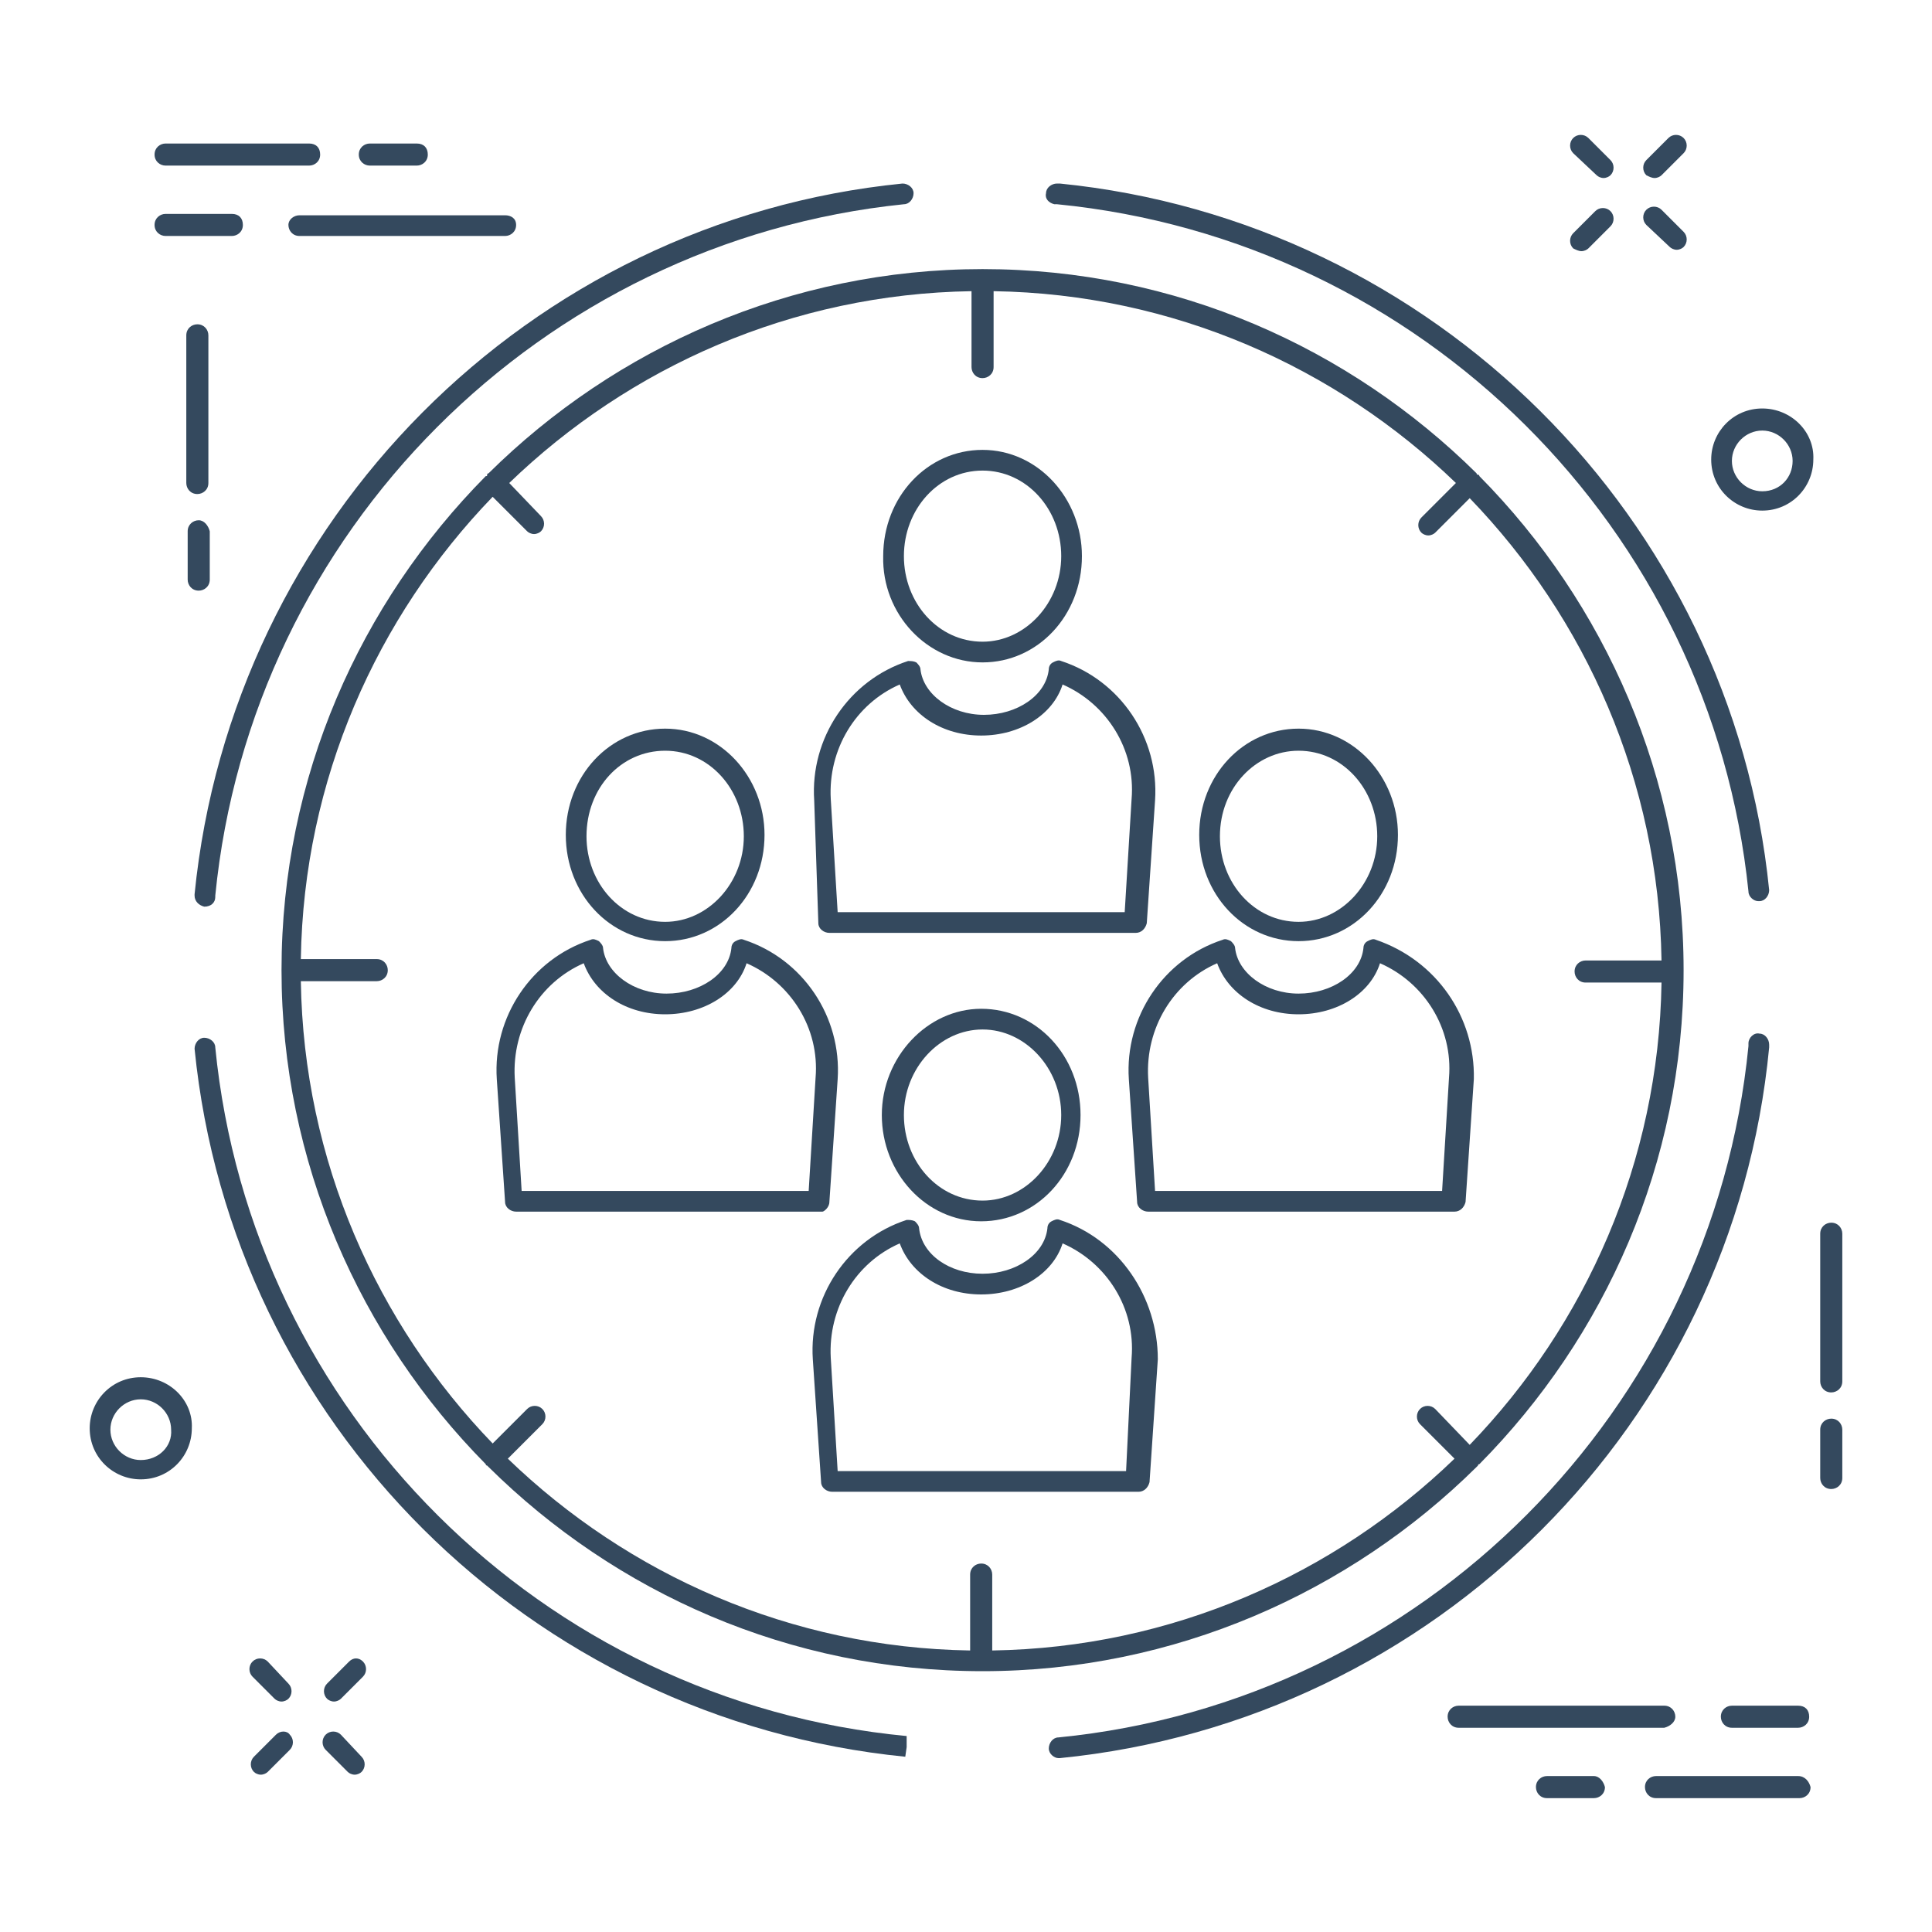 <?xml version="1.0" encoding="UTF-8"?>
<svg width="140px" height="140px" viewBox="0 0 140 140" version="1.1" xmlns="http://www.w3.org/2000/svg" xmlns:xlink="http://www.w3.org/1999/xlink">
    <!-- Generator: Sketch 42 (36781) - http://www.bohemiancoding.com/sketch -->
    <title>executive-recruiting</title>
    <desc>Created with Sketch.</desc>
    <defs></defs>
    <g id="Page-1" stroke="none" stroke-width="1" fill="#34495e" fill-rule="evenodd">
        <g id="executive-recruiting" fill-rule="nonzero" fill="#34495e">
            <g id="noun_750024_cc" transform="translate(6, 9)">
                <g id="Page-1">
                    <g>
                        <g id="noun_750024_cc">
                            <g id="Group">
                                <path d="M9.1,15.3 C9.1,14.9 8.8,14.5 8.3,14.5 C7.9,14.5 7.5,14.8 7.5,15.3 L7.5,26 C7.5,26.4 7.8,26.8 8.3,26.8 C8.7,26.8 9.1,26.5 9.1,26 L9.1,15.3 Z" id="Shape"></path>
                                <path d="M8.4,28.7 C8,28.7 7.6,29 7.6,29.5 L7.6,33 C7.6,33.4 7.9,33.8 8.4,33.8 C8.8,33.8 9.2,33.5 9.2,33 L9.2,29.5 C9.1,29.1 8.8,28.7 8.4,28.7 Z" id="Shape"></path>
                                <path d="M126.7,79.6 C126.3,79.6 125.9,79.9 125.9,80.4 L125.9,91.1 C125.9,91.5 126.2,91.9 126.7,91.9 C127.1,91.9 127.5,91.6 127.5,91.1 L127.5,80.4 C127.5,80 127.2,79.6 126.7,79.6 Z" id="Shape"></path>
                                <path d="M126.7,93.8 C126.3,93.8 125.9,94.1 125.9,94.6 L125.9,98.1 C125.9,98.5 126.2,98.9 126.7,98.9 C127.1,98.9 127.5,98.6 127.5,98.1 L127.5,94.6 C127.5,94.2 127.2,93.8 126.7,93.8 Z" id="Shape"></path>
                                <path d="M109.7,3.7 C109.8,3.8 110,3.9 110.2,3.9 C110.4,3.9 110.6,3.8 110.7,3.7 C111,3.4 111,2.9 110.7,2.6 L109.1,1 C108.8,0.7 108.3,0.7 108,1 C107.7,1.3 107.7,1.8 108,2.1 L109.7,3.7 Z" id="Shape"></path>
                                <path d="M115,8.9 C115.1,9 115.3,9.1 115.5,9.1 C115.7,9.1 115.9,9 116,8.9 C116.3,8.6 116.3,8.1 116,7.8 L114.4,6.2 C114.1,5.9 113.6,5.9 113.3,6.2 C113,6.5 113,7 113.3,7.3 L115,8.9 Z" id="Shape"></path>
                                <path d="M108.6,9.2 C108.8,9.2 109,9.1 109.1,9 L110.7,7.4 C111,7.1 111,6.6 110.7,6.3 C110.4,6 109.9,6 109.6,6.3 L108,7.9 C107.7,8.2 107.7,8.7 108,9 C108.2,9.1 108.4,9.2 108.6,9.2 Z" id="Shape"></path>
                                <path d="M113.9,3.9 C114.1,3.9 114.3,3.8 114.4,3.7 L116,2.1 C116.3,1.8 116.3,1.3 116,1 C115.7,0.7 115.2,0.7 114.9,1 L113.3,2.6 C113,2.9 113,3.4 113.3,3.7 C113.5,3.8 113.7,3.9 113.9,3.9 Z" id="Shape"></path>
                                <path d="M13.4,111.4 C13.1,111.1 12.6,111.1 12.3,111.4 C12,111.7 12,112.2 12.3,112.5 L13.9,114.1 C14,114.2 14.2,114.3 14.4,114.3 C14.6,114.3 14.8,114.2 14.9,114.1 C15.2,113.8 15.2,113.3 14.9,113 L13.4,111.4 Z" id="Shape"></path>
                                <path d="M18.7,116.7 C18.4,116.4 17.9,116.4 17.6,116.7 C17.3,117 17.3,117.5 17.6,117.8 L19.2,119.4 C19.3,119.5 19.5,119.6 19.7,119.6 C19.9,119.6 20.1,119.5 20.2,119.4 C20.5,119.1 20.5,118.6 20.2,118.3 L18.7,116.7 Z" id="Shape"></path>
                                <path d="M14,116.7 L12.4,118.3 C12.1,118.6 12.1,119.1 12.4,119.4 C12.5,119.5 12.7,119.6 12.9,119.6 C13.1,119.6 13.3,119.5 13.4,119.4 L15,117.8 C15.3,117.5 15.3,117 15,116.7 C14.8,116.4 14.3,116.4 14,116.7 Z" id="Shape"></path>
                                <path d="M19.3,111.4 L17.7,113 C17.4,113.3 17.4,113.8 17.7,114.1 C17.8,114.2 18,114.3 18.2,114.3 C18.4,114.3 18.6,114.2 18.7,114.1 L20.3,112.5 C20.6,112.2 20.6,111.7 20.3,111.4 C20,111.1 19.6,111.1 19.3,111.4 Z" id="Shape"></path>
                                <path d="M121.7,20.6 C119.6,20.6 118,22.3 118,24.3 C118,26.4 119.7,28 121.7,28 C123.8,28 125.4,26.3 125.4,24.3 C125.5,22.3 123.8,20.6 121.7,20.6 Z M121.7,26.6 C120.5,26.6 119.5,25.6 119.5,24.4 C119.5,23.2 120.5,22.2 121.7,22.2 C122.9,22.2 123.9,23.2 123.9,24.4 C123.9,25.6 123,26.6 121.7,26.6 Z" id="Shape"></path>
                                <path d="M4.2,90.8 C2.1,90.8 0.5,92.5 0.5,94.5 C0.5,96.6 2.2,98.2 4.2,98.2 C6.3,98.2 7.9,96.5 7.9,94.5 C8,92.5 6.3,90.8 4.2,90.8 Z M4.2,96.8 C3,96.8 2,95.8 2,94.6 C2,93.4 3,92.4 4.2,92.4 C5.4,92.4 6.4,93.4 6.4,94.6 C6.5,95.8 5.5,96.8 4.2,96.8 Z" id="Shape"></path>
                                <path d="M14.9,7.3 C14.9,7.7 15.2,8.1 15.7,8.1 L30.6,8.1 C31,8.1 31.4,7.8 31.4,7.3 C31.4,6.8 31,6.6 30.6,6.6 L15.7,6.6 C15.3,6.6 14.9,6.9 14.9,7.3 Z" id="Shape"></path>
                                <path d="M6,8.1 L10.8,8.1 C11.2,8.1 11.6,7.8 11.6,7.3 C11.6,6.8 11.3,6.5 10.8,6.5 L6,6.5 C5.6,6.5 5.2,6.8 5.2,7.3 C5.2,7.8 5.6,8.1 6,8.1 Z" id="Shape"></path>
                                <path d="M6,3 L16.4,3 C16.8,3 17.2,2.7 17.2,2.2 C17.2,1.7 16.9,1.4 16.4,1.4 L6,1.4 C5.6,1.4 5.2,1.7 5.2,2.2 C5.2,2.7 5.6,3 6,3 Z" id="Shape"></path>
                                <path d="M20.8,3 L24.2,3 C24.6,3 25,2.7 25,2.2 C25,1.7 24.7,1.4 24.2,1.4 L20.8,1.4 C20.4,1.4 20,1.7 20,2.2 C20,2.7 20.4,3 20.8,3 Z" id="Shape"></path>
                                <path d="M115.4,115.4 C115.4,115 115.1,114.6 114.6,114.6 L99.7,114.6 C99.3,114.6 98.9,114.9 98.9,115.4 C98.9,115.8 99.2,116.2 99.7,116.2 L114.6,116.2 C115,116.1 115.4,115.8 115.4,115.4 Z" id="Shape"></path>
                                <path d="M124.3,114.6 L119.5,114.6 C119.1,114.6 118.7,114.9 118.7,115.4 C118.7,115.8 119,116.2 119.5,116.2 L124.3,116.2 C124.7,116.2 125.1,115.9 125.1,115.4 C125.1,114.9 124.8,114.6 124.3,114.6 Z" id="Shape"></path>
                                <path d="M124.3,119.7 L114,119.7 C113.6,119.7 113.2,120 113.2,120.5 C113.2,120.9 113.5,121.3 114,121.3 L124.4,121.3 C124.8,121.3 125.2,121 125.2,120.5 C125.1,120.1 124.8,119.7 124.3,119.7 Z" id="Shape"></path>
                                <path d="M109.5,119.7 L106.1,119.7 C105.7,119.7 105.3,120 105.3,120.5 C105.3,120.9 105.6,121.3 106.1,121.3 L109.5,121.3 C109.9,121.3 110.3,121 110.3,120.5 C110.2,120.1 109.9,119.7 109.5,119.7 Z" id="Shape"></path>
                                <path d="M53.3,57.9 C53.3,58.3 53.7,58.6 54.1,58.6 L76.3,58.6 C76.7,58.6 77,58.3 77.1,57.9 L77.7,49 C78,44.5 75.2,40.3 70.9,38.9 C70.7,38.8 70.5,38.9 70.3,39 C70.1,39.1 70,39.3 70,39.5 C69.8,41.4 67.7,42.8 65.3,42.8 C62.9,42.8 60.9,41.3 60.7,39.5 C60.7,39.3 60.5,39.1 60.4,39 C60.2,38.9 60,38.9 59.8,38.9 C55.5,40.3 52.7,44.5 53,49 L53.3,57.9 Z M59.2,40.6 C60,42.8 62.3,44.3 65.1,44.3 C67.9,44.3 70.3,42.8 71,40.6 C74.2,42 76.3,45.3 76,48.9 L75.5,57.1 L54.7,57.1 L54.2,48.9 C54,45.3 56,42 59.2,40.6 Z" id="Shape"></path>
                                <path d="M65.2,39 C69.2,39 72.4,35.6 72.4,31.3 C72.4,27.1 69.2,23.6 65.2,23.6 C61.2,23.6 58,27 58,31.3 C57.9,35.5 61.2,39 65.2,39 Z M65.2,25.1 C68.4,25.1 70.9,27.9 70.9,31.3 C70.9,34.7 68.3,37.5 65.2,37.5 C62,37.5 59.5,34.7 59.5,31.3 C59.5,27.9 62,25.1 65.2,25.1 Z" id="Shape"></path>
                                <path d="M70.8,79.4 C70.6,79.3 70.4,79.4 70.2,79.5 C70,79.6 69.9,79.8 69.9,80 C69.7,81.9 67.6,83.3 65.2,83.3 C62.8,83.3 60.8,81.9 60.6,80 C60.6,79.8 60.4,79.6 60.3,79.5 C60.1,79.4 59.9,79.4 59.7,79.4 C55.4,80.8 52.6,85 52.9,89.5 L53.5,98.4 C53.5,98.8 53.9,99.1 54.3,99.1 L76.5,99.1 C76.9,99.1 77.2,98.8 77.3,98.4 L77.9,89.5 C77.9,85 75.1,80.8 70.8,79.4 Z M75.6,97.6 L54.7,97.6 L54.2,89.4 C54,85.8 56,82.5 59.2,81.1 C60,83.3 62.3,84.8 65.1,84.8 C67.9,84.8 70.3,83.3 71,81.1 C74.2,82.5 76.3,85.8 76,89.4 L75.6,97.6 Z" id="Shape"></path>
                                <path d="M57.9,71.8 C57.9,76 61.1,79.5 65.1,79.5 C69.1,79.5 72.3,76.1 72.3,71.8 C72.3,67.5 69.1,64.1 65.1,64.1 C61.2,64.1 57.9,67.6 57.9,71.8 Z M70.9,71.8 C70.9,75.2 68.3,78 65.2,78 C62,78 59.5,75.2 59.5,71.8 C59.5,68.4 62.1,65.6 65.2,65.6 C68.3,65.6 70.9,68.4 70.9,71.8 Z" id="Shape"></path>
                                <path d="M54.1,78.1 L54.7,69.2 C55,64.7 52.2,60.5 47.9,59.1 C47.7,59 47.5,59.1 47.3,59.2 C47.1,59.3 47,59.5 47,59.7 C46.8,61.6 44.7,63 42.3,63 C39.9,63 37.9,61.5 37.7,59.7 C37.7,59.5 37.5,59.3 37.4,59.2 C37.2,59.1 37,59 36.8,59.1 C32.5,60.5 29.7,64.7 30,69.2 L30.6,78.1 C30.6,78.5 31,78.8 31.4,78.8 L53.6,78.8 C53.7,78.8 54.1,78.5 54.1,78.1 Z M52.6,77.3 L31.8,77.3 L31.3,69.1 C31.1,65.5 33.1,62.2 36.3,60.8 C37.1,63 39.4,64.5 42.2,64.5 C45,64.5 47.4,63 48.1,60.8 C51.3,62.2 53.4,65.5 53.1,69.1 L52.6,77.3 Z" id="Shape"></path>
                                <path d="M42.2,59.2 C46.2,59.2 49.4,55.8 49.4,51.5 C49.4,47.3 46.2,43.8 42.2,43.8 C38.2,43.8 35,47.2 35,51.5 C35,55.8 38.2,59.2 42.2,59.2 Z M42.2,45.4 C45.4,45.4 47.9,48.2 47.9,51.6 C47.9,55 45.3,57.8 42.2,57.8 C39,57.8 36.5,55 36.5,51.6 C36.5,48.1 39,45.4 42.2,45.4 Z" id="Shape"></path>
                                <path d="M93.7,59.1 C93.5,59 93.3,59.1 93.1,59.2 C92.9,59.3 92.8,59.5 92.8,59.7 C92.6,61.6 90.5,63 88.1,63 C85.7,63 83.7,61.5 83.5,59.7 C83.5,59.5 83.3,59.3 83.2,59.2 C83,59.1 82.8,59 82.6,59.1 C78.3,60.5 75.5,64.7 75.8,69.2 L76.4,78.1 C76.4,78.5 76.8,78.8 77.2,78.8 L99.4,78.8 C99.8,78.8 100.1,78.5 100.2,78.1 L100.8,69.2 C100.9,64.7 98.1,60.6 93.7,59.1 Z M98.5,77.3 L77.7,77.3 L77.2,69.1 C77,65.5 79,62.2 82.2,60.8 C83,63 85.3,64.5 88.1,64.5 C90.9,64.5 93.3,63 94,60.8 C97.2,62.2 99.3,65.5 99,69.1 L98.5,77.3 Z" id="Shape"></path>
                                <path d="M88.1,59.2 C92.1,59.2 95.3,55.8 95.3,51.5 C95.3,47.3 92.1,43.8 88.1,43.8 C84.1,43.8 80.9,47.2 80.9,51.5 C80.9,55.8 84.1,59.2 88.1,59.2 Z M88.1,45.4 C91.3,45.4 93.8,48.2 93.8,51.6 C93.8,55 91.2,57.8 88.1,57.8 C84.9,57.8 82.4,55 82.4,51.6 C82.4,48.1 85,45.4 88.1,45.4 Z" id="Shape"></path>
                                <path d="M9.6,66.9 C9.6,66.5 9.2,66.2 8.8,66.2 C8.4,66.2 8.1,66.6 8.1,67 C10.8,94.1 32.4,115.6 59.6,118.3 L59.7,117.6 L59.7,116.8 C33.3,114.3 12.2,93.3 9.6,66.9 Z" id="Shape"></path>
                                <path d="M8.8,56.7 L8.8,56.7 C9.3,56.7 9.6,56.4 9.6,56 L9.6,55.9 C12.2,29.5 33.2,8.5 59.5,5.8 C59.9,5.8 60.2,5.4 60.2,5 C60.2,4.6 59.8,4.3 59.4,4.3 C32.3,7 10.8,28.7 8.1,55.8 L8.1,55.9 C8.1,56.3 8.4,56.6 8.8,56.7 Z" id="Shape"></path>
                                <path d="M70.4,5.8 L70.6,5.8 C97,8.4 118,29.3 120.7,55.6 C120.7,56 121.1,56.3 121.4,56.3 L121.5,56.3 C121.9,56.3 122.2,55.9 122.2,55.5 C119.5,28.5 97.8,7 70.8,4.3 L70.6,4.3 C70.2,4.3 69.8,4.6 69.8,5 C69.7,5.4 70,5.7 70.4,5.8 Z" id="Shape"></path>
                                <path d="M122.2,66.9 L122.2,66.7 C122.2,66.3 121.9,65.9 121.5,65.9 C121.1,65.8 120.7,66.2 120.7,66.6 L120.7,66.8 C118.1,93.2 97.1,114.3 70.7,116.9 C70.3,116.9 70,117.3 70,117.7 C70,118.1 70.4,118.4 70.7,118.4 L70.8,118.4 C98,115.7 119.6,94.1 122.2,66.9 Z" id="Shape"></path>
                                <path d="M101.1,97.2 C101.1,97.2 101.1,97.1 101.2,97.1 C110.3,87.9 116,75.3 116,61.3 C116,47.4 110.3,34.7 101.2,25.5 C101.2,25.5 101.2,25.4 101.1,25.4 C101.1,25.4 101,25.4 101,25.3 C91.8,16.2 79.2,10.5 65.2,10.5 C51.3,10.5 38.6,16.2 29.4,25.3 C29.4,25.3 29.3,25.3 29.3,25.4 C29.3,25.5 29.3,25.5 29.2,25.5 C20.1,34.7 14.4,47.3 14.4,61.3 C14.4,75.2 20.1,87.9 29.2,97.1 C29.2,97.1 29.2,97.2 29.3,97.2 L29.4,97.3 C38.6,106.4 51.2,112.1 65.2,112.1 C79.1,112.1 91.8,106.4 101,97.3 C101,97.3 101,97.3 101.1,97.2 Z M98,93.1 C97.7,92.8 97.2,92.8 96.9,93.1 C96.6,93.4 96.6,93.9 96.9,94.2 L99.4,96.7 C90.7,105.1 78.9,110.4 65.9,110.6 L65.9,105.1 C65.9,104.7 65.6,104.3 65.1,104.3 C64.7,104.3 64.3,104.6 64.3,105.1 L64.3,110.6 C51.3,110.4 39.5,105.1 30.8,96.7 L33.3,94.2 C33.6,93.9 33.6,93.4 33.3,93.1 C33,92.8 32.5,92.8 32.2,93.1 L29.7,95.6 C21.3,86.9 16,75.1 15.8,62.1 L21.3,62.1 C21.7,62.1 22.1,61.8 22.1,61.3 C22.1,60.9 21.8,60.5 21.3,60.5 L15.8,60.5 C16,47.5 21.3,35.7 29.7,27 L32.2,29.5 C32.3,29.6 32.5,29.7 32.7,29.7 C32.9,29.7 33.1,29.6 33.2,29.5 C33.5,29.2 33.5,28.7 33.2,28.4 L30.9,26 C39.6,17.6 51.4,12.3 64.4,12.1 L64.4,17.6 C64.4,18 64.7,18.4 65.2,18.4 C65.6,18.4 66,18.1 66,17.6 L66,12.1 C79,12.3 90.8,17.6 99.5,26 L97,28.5 C96.7,28.8 96.7,29.3 97,29.6 C97.1,29.7 97.3,29.8 97.5,29.8 C97.7,29.8 97.9,29.7 98,29.6 L100.5,27.1 C108.9,35.8 114.2,47.6 114.4,60.6 L108.9,60.6 C108.5,60.6 108.1,60.9 108.1,61.4 C108.1,61.8 108.4,62.2 108.9,62.2 L114.4,62.2 C114.2,75.2 108.9,87 100.5,95.7 L98,93.1 Z" id="Shape"></path>
                            </g>
                        </g>
                    </g>
                </g>
            </g>
        </g>
    </g>
</svg>
